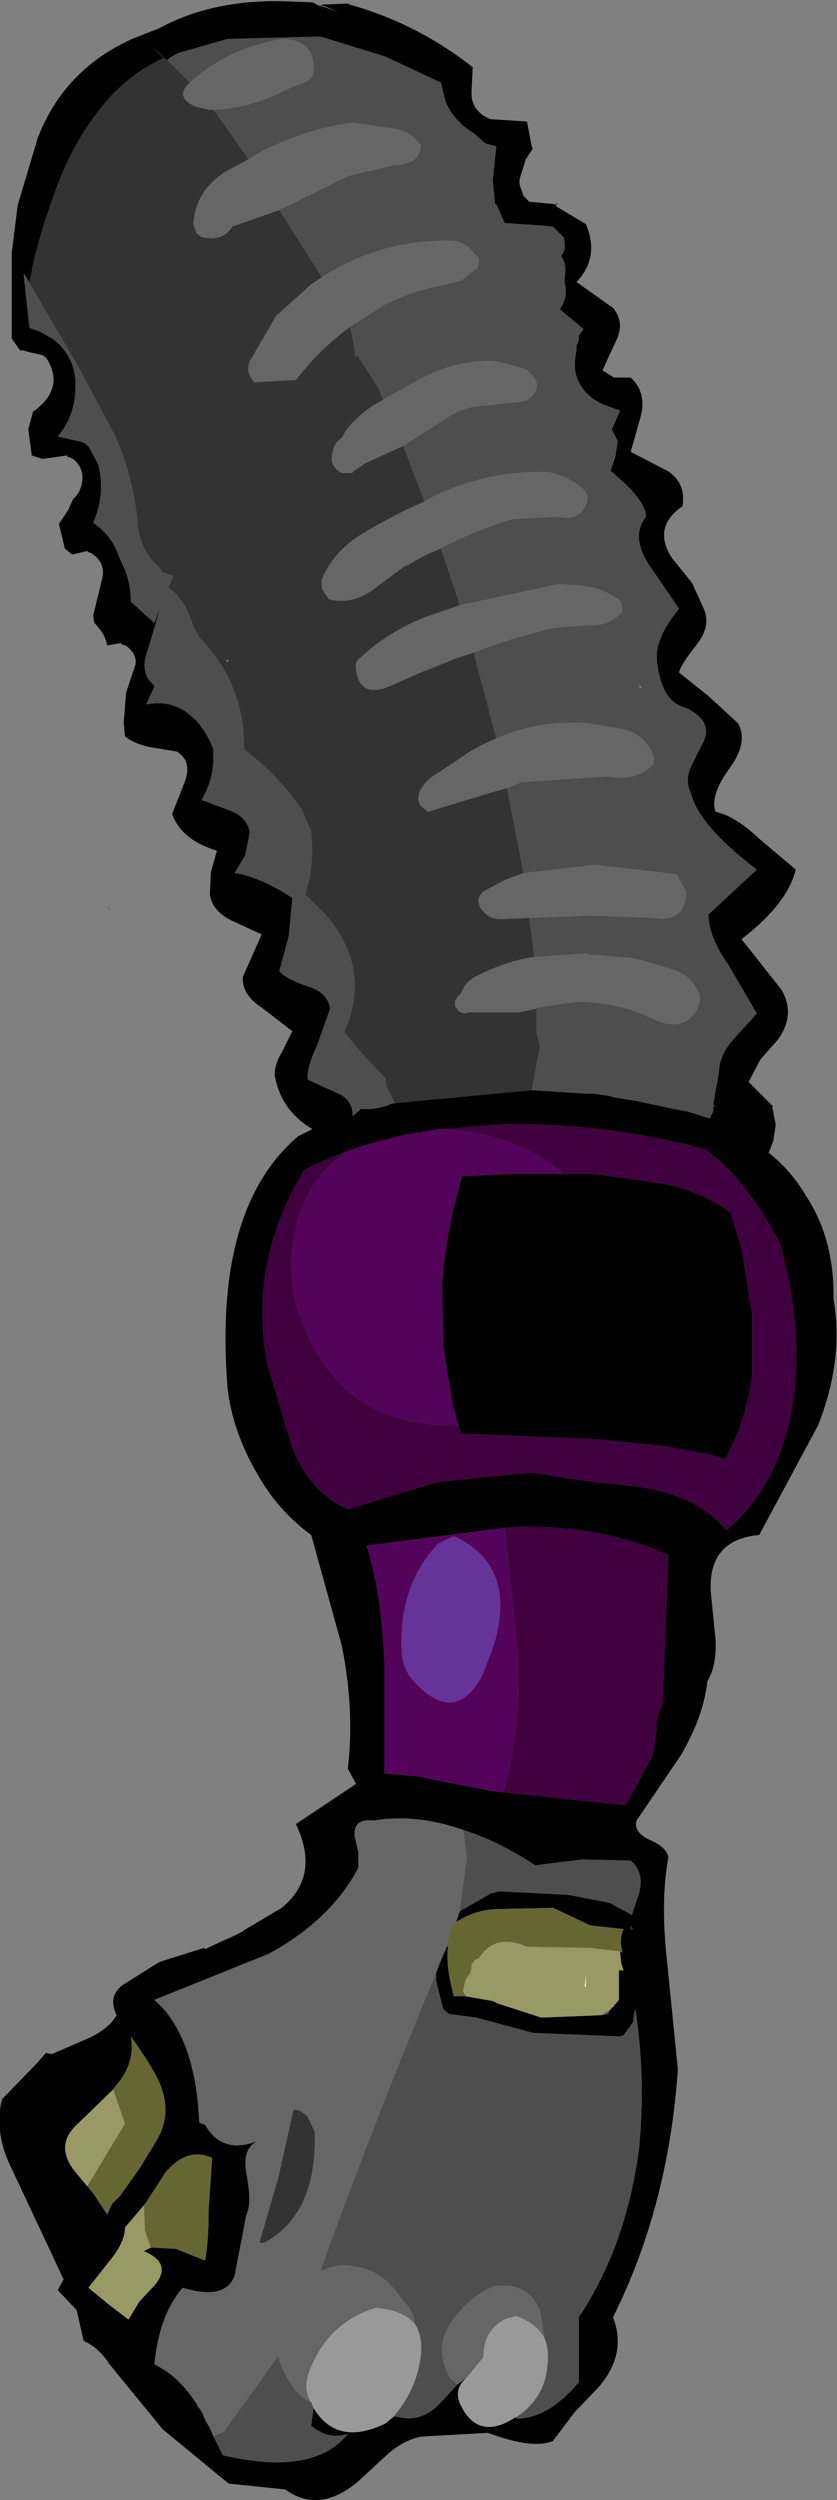 <?xml version="1.0" encoding="UTF-8" standalone="no"?>
<svg xmlns:xlink="http://www.w3.org/1999/xlink" height="105.95px" width="35.5px" xmlns="http://www.w3.org/2000/svg">
  <rect width="100%" height="100%" fill="#808080" stroke="none"/>
  <g transform="matrix(1.0, 0.0, 0.0, 1.0, 9.45, 8.8)">
    <path d="M14.15 -0.05 L15.4 0.7 Q16.0 2.1 15.0 3.15 L16.55 4.25 Q17.05 4.85 16.7 5.6 L16.1 6.9 16.6 7.2 17.3 7.2 Q17.95 7.8 17.75 8.75 L17.3 10.35 18.85 11.15 Q19.65 11.65 19.5 12.65 18.2 13.55 19.05 14.85 L19.9 15.9 20.4 17.0 Q20.7 17.7 20.15 18.45 19.4 19.4 19.35 19.7 L20.6 20.7 21.85 21.85 Q22.3 22.65 21.5 23.75 20.65 24.9 20.9 25.6 21.75 25.8 22.7 26.7 L24.3 28.05 Q23.95 29.5 22.0 31.0 L23.7 33.15 Q24.3 34.2 23.55 35.25 L22.8 36.1 22.3 37.05 23.35 38.1 23.3 38.1 23.45 38.85 23.35 39.55 23.15 40.05 Q24.1 40.8 24.75 41.9 25.95 43.75 25.9 46.25 26.35 48.8 25.25 51.6 L22.75 56.25 Q20.55 56.45 20.7 58.7 L20.9 60.7 Q20.95 61.8 20.55 62.45 20.4 63.9 19.45 65.55 L17.55 68.35 Q17.4 68.8 18.05 69.15 18.8 69.45 18.9 69.9 18.55 71.75 18.85 74.4 L19.3 78.9 Q18.9 84.7 16.55 89.4 17.15 90.95 15.95 92.35 L14.9 93.45 14.0 94.65 Q13.1 95.0 11.25 94.3 L8.55 94.45 Q7.85 94.5 7.05 95.15 L5.75 96.35 Q4.1 97.75 2.65 96.7 L0.25 96.45 -0.3 96.0 -2.55 94.15 -4.8 91.4 Q-5.25 90.7 -5.9 90.4 L-6.2 89.1 -7.0 88.25 -6.75 87.8 -9.05 82.9 Q-9.65 81.6 -9.4 80.3 L-9.35 80.2 -9.4 80.2 -7.9 78.65 -7.5 78.2 -7.25 78.25 -5.75 77.6 Q-4.85 77.2 -4.5 76.6 -4.95 75.7 -4.05 75.2 L-2.7 74.35 -0.8 73.75 -0.75 73.8 0.0 73.45 0.45 73.25 0.85 73.05 0.9 73.0 2.5 72.05 Q4.15 70.7 3.1 68.5 L5.65 66.8 5.3 66.15 Q5.6 63.7 5.05 60.95 L3.75 56.25 Q2.3 55.2 1.4 53.55 0.4 51.8 0.2 50.0 -0.4 42.4 3.2 39.35 L3.8 39.05 Q2.45 38.25 2.2 36.75 2.2 36.3 2.5 35.8 L2.95 34.9 1.65 33.9 Q0.8 33.35 0.85 32.6 L1.65 30.8 0.35 30.2 Q-0.45 29.8 -0.55 29.1 L-0.5 28.15 -0.25 27.25 Q-1.75 26.8 -2.15 25.7 L-1.6 24.3 Q-1.3 23.45 -1.95 23.05 L-3.15 22.85 Q-3.8 22.7 -4.15 22.4 L-4.2 21.8 -4.1 20.55 -3.7 19.35 Q-3.65 19.0 -3.95 18.7 L-4.05 18.6 -4.15 18.55 -4.3 18.5 -4.3 18.45 -4.9 18.55 Q-5.0 18.05 -5.45 17.6 L-5.5 17.3 -5.1 15.65 Q-5.0 15.05 -5.5 14.7 L-5.55 14.65 -5.7 14.6 -5.75 14.55 -6.4 14.7 -6.45 14.65 -6.7 14.45 -6.95 13.4 -6.85 13.25 -6.55 12.8 -6.35 12.35 Q-6.0 12.05 -5.95 11.5 -5.95 10.95 -6.35 10.65 L-6.45 10.6 -6.6 10.55 -6.6 10.5 -7.65 10.65 -8.1 10.5 -8.25 9.4 -8.05 8.65 Q-6.65 7.65 -7.5 6.35 L-7.65 6.25 -8.3 6.1 -8.45 6.05 -8.55 6.05 -8.6 6.05 -8.95 5.55 -8.95 1.95 -8.95 1.9 -8.7 -0.1 -7.85 -2.95 Q-6.75 -5.8 -3.95 -7.1 L-3.85 -7.15 -2.7 -7.6 Q-0.5 -8.8 2.5 -8.75 L3.8 -8.7 Q3.95 -8.65 4.05 -8.55 L4.35 -8.35 4.0 -8.6 4.9 -8.3 4.15 -8.6 5.3 -8.65 5.4 -8.6 Q8.25 -7.8 10.6 -5.95 L10.55 -4.95 Q10.5 -4.1 11.35 -3.75 L12.9 -3.65 13.1 -2.6 13.15 -2.5 12.85 -2.05 12.6 -1.25 Q12.55 -1.0 12.65 -0.8 L12.75 -0.5 13.0 -0.25 14.05 -0.15 14.15 -0.05 M20.85 38.05 L20.8 38.0 21.05 36.6 Q21.05 35.95 21.65 35.25 L22.65 34.15 21.45 32.1 Q20.6 30.9 20.6 29.95 L22.65 28.05 Q20.2 26.2 19.85 24.8 19.6 24.3 19.85 23.7 L20.3 22.8 Q20.9 21.8 19.65 21.2 18.55 20.95 18.4 19.05 18.4 18.15 19.35 17.0 L18.05 15.1 Q17.3 13.9 17.95 13.1 17.95 12.5 16.9 11.55 L16.45 11.15 16.65 10.55 16.75 9.9 16.5 9.4 16.85 8.6 16.15 8.35 Q15.15 7.9 14.95 6.95 14.9 6.55 15.0 6.05 L15.0 6.0 15.0 5.95 15.0 5.85 15.05 5.75 15.1 5.6 15.1 5.45 15.15 5.35 15.3 5.15 14.05 4.1 14.3 4.3 Q14.65 3.8 14.5 3.2 L14.5 2.95 Q14.6 2.4 14.35 2.05 14.6 1.75 14.45 1.25 L14.0 0.8 13.4 0.75 11.95 0.65 11.6 -0.15 11.55 -0.15 11.45 -1.15 11.6 -2.6 11.2 -2.7 11.1 -2.75 10.65 -3.15 Q9.8 -3.65 9.45 -4.5 L9.25 -5.3 6.9 -6.4 4.15 -7.25 0.2 -7.15 -1.9 -6.55 -2.25 -6.35 -2.35 -6.25 -3.0 -6.8 -2.5 -6.35 -2.6 -6.3 Q-3.95 -5.65 -4.95 -4.5 -6.05 -3.2 -6.75 -1.6 -7.6 0.45 -8.1 2.6 L-8.1 2.7 -8.2 3.15 -8.4 2.85 -8.45 2.8 -8.2 5.1 -7.75 5.25 -7.15 5.6 Q-6.2 6.4 -6.25 7.6 -6.25 8.8 -7.0 9.7 L-6.1 9.9 Q-5.8 9.95 -5.65 10.2 L-5.3 10.85 Q-4.95 12.1 -5.5 13.35 -4.7 13.9 -4.4 14.8 L-4.15 15.35 Q-3.9 16.0 -3.9 16.7 L-2.9 17.6 -2.65 16.95 -3.3 19.15 Q-3.4 19.85 -2.95 20.2 L-2.9 20.3 -3.25 21.05 Q-2.15 20.85 -1.4 21.5 -0.8 21.95 -0.4 22.95 L-0.4 23.3 Q-0.4 24.25 -0.9 25.1 L0.3 25.55 Q1.0 25.8 1.15 26.45 L0.95 27.45 0.5 28.2 Q1.55 28.35 2.95 29.25 L2.8 30.85 2.4 32.35 Q2.6 32.65 3.6 33.0 4.45 33.25 4.55 33.95 L4.0 35.5 Q3.55 36.45 3.6 36.95 L4.8 37.5 Q5.45 37.75 5.5 38.35 L5.5 38.5 5.75 38.3 5.9 38.15 5.85 38.2 6.3 38.2 6.6 38.15 7.0 38.05 7.05 38.0 7.3 37.95 13.1 37.4 13.15 37.4 15.45 37.55 15.75 37.55 16.45 37.65 16.55 37.7 17.5 37.85 19.15 38.2 19.7 38.3 20.65 38.6 20.8 38.3 20.8 38.1 20.95 38.1 20.85 38.05 M9.3 39.05 L9.15 39.05 9.0 39.1 8.8 39.1 8.65 39.15 8.55 39.15 8.35 39.2 8.2 39.2 8.1 39.25 7.95 39.25 7.65 39.3 6.5 39.6 Q4.85 40.05 3.45 40.8 1.05 44.75 1.9 49.05 L2.95 52.55 Q3.75 54.5 5.3 55.15 L9.15 54.0 13.1 53.6 15.3 53.95 17.55 54.2 Q20.15 54.55 21.35 56.05 23.65 54.15 24.2 50.5 24.6 47.4 23.65 43.95 22.2 41.15 20.45 39.9 16.05 38.75 11.8 38.85 L9.3 39.05 M10.0 51.6 L9.75 50.75 9.35 48.25 9.3 45.55 Q9.5 43.2 10.15 41.05 L12.2 40.95 14.45 40.95 15.75 40.95 18.6 41.35 Q20.25 41.65 21.55 42.6 L22.0 44.1 22.45 46.9 22.45 49.45 Q22.25 51.3 21.3 53.05 L20.7 52.85 18.8 52.5 16.0 52.2 10.1 51.95 10.0 51.6 M11.4 67.1 L12.75 67.25 17.1 67.7 18.25 65.55 18.4 64.5 Q18.35 63.85 18.65 63.5 L18.9 57.1 Q16.15 55.85 12.55 55.9 L11.95 55.95 6.1 56.7 Q6.7 58.55 6.85 61.5 L6.85 66.35 8.45 66.5 8.6 66.55 11.4 67.1 M10.2 68.75 Q8.2 68.05 6.4 68.35 5.5 68.25 5.6 69.05 L5.75 69.7 5.75 70.35 Q4.6 72.55 1.95 74.0 L-2.9 75.95 Q-1.15 77.5 -1.0 81.15 L-0.75 81.25 Q0.0 82.55 1.55 81.9 0.8 82.2 1.0 83.3 1.25 84.6 1.0 85.05 L0.5 87.65 Q0.1 88.7 -1.7 88.15 -2.7 89.3 -2.9 91.4 -1.85 91.9 -1.1 93.1 L-1.05 93.2 -1.0 93.25 -0.85 93.5 -0.75 93.75 -0.55 94.1 -0.4 94.45 0.0 95.25 Q3.85 96.15 5.3 94.35 4.45 94.6 3.75 94.0 L3.85 93.25 Q4.85 94.9 6.9 93.9 L7.2 93.65 7.35 93.6 Q8.45 93.95 9.35 92.9 L9.95 92.25 10.35 91.95 10.2 92.1 Q9.8 92.55 10.1 93.15 10.85 94.65 12.4 93.65 L12.45 93.7 Q13.8 93.7 15.1 92.15 L15.1 89.4 Q17.1 86.4 17.65 82.3 17.95 79.3 17.5 76.35 L17.45 76.5 17.4 76.9 17.0 77.45 16.85 77.5 13.15 77.35 10.75 76.7 9.6 76.55 9.35 76.35 9.05 75.15 9.05 74.8 9.2 74.4 9.5 73.7 9.55 73.7 Q9.45 74.55 9.8 75.8 L10.3 75.8 11.45 76.0 11.65 76.1 13.5 76.7 13.6 76.7 16.05 76.6 16.35 76.55 16.4 76.4 16.55 76.25 16.8 75.95 16.8 74.7 17.0 74.7 16.9 74.4 16.85 73.9 16.95 73.95 16.95 73.9 Q16.8 73.4 17.0 72.95 L15.6 72.8 14.0 72.05 11.75 72.1 Q10.75 72.1 9.9 72.65 L10.05 72.2 11.35 71.45 11.55 71.4 11.7 71.35 14.65 71.5 16.45 71.85 16.6 71.95 17.35 72.35 17.65 71.45 Q17.9 70.55 17.3 70.05 L15.25 70.0 13.25 70.25 Q11.65 69.2 10.2 68.75 M17.3 73.0 L17.4 72.95 17.3 72.8 17.3 73.0 M-4.8 29.8 L-4.85 29.6 -4.8 29.75 -4.8 29.8 M-5.75 83.85 L-5.5 84.15 -4.9 85.05 -4.7 84.6 -4.35 84.25 -3.5 83.05 -2.8 81.9 Q-2.15 80.8 -2.65 79.55 -2.9 78.9 -3.9 77.5 -3.7 78.65 -4.55 79.6 L-4.65 79.75 -6.2 81.25 Q-7.15 82.15 -6.25 83.25 L-5.75 83.85 M-2.5 83.35 L-2.5 83.4 -2.55 83.4 -2.55 83.45 -3.3 84.6 -4.15 85.6 Q-4.15 86.2 -4.75 86.95 L-5.7 88.15 -4.85 88.85 -4.0 89.5 -3.55 88.75 -2.85 88.0 Q-2.15 87.1 -3.35 86.6 L-3.05 86.45 -2.0 86.5 -0.75 87.0 Q-0.6 86.2 -0.6 84.85 L-0.45 82.65 Q-1.55 82.15 -2.5 83.35" fill="#000000" fill-rule="evenodd" stroke="none"/>
    <path d="M14.15 -0.05 L14.05 -0.15 14.2 -0.2 14.15 -0.05 M-2.35 -6.25 L-2.25 -6.35 -1.9 -6.55 0.2 -7.15 4.15 -7.25 6.9 -6.4 9.25 -5.3 9.45 -4.5 Q9.8 -3.65 10.65 -3.15 L11.1 -2.75 11.2 -2.7 11.6 -2.6 11.45 -1.15 11.55 -0.15 11.6 -0.15 11.95 0.65 13.4 0.75 14.0 0.8 14.45 1.25 Q14.6 1.75 14.35 2.05 14.6 2.4 14.5 2.95 L14.5 3.2 Q14.65 3.8 14.3 4.3 L14.05 4.1 15.3 5.15 15.15 5.35 15.1 5.45 15.1 5.6 15.05 5.75 15.0 5.85 15.0 5.95 15.0 6.0 15.0 6.05 Q14.9 6.55 14.95 6.95 15.15 7.9 16.15 8.35 L16.85 8.6 16.5 9.4 16.75 9.9 16.65 10.55 16.45 11.15 16.9 11.55 Q17.95 12.5 17.95 13.1 17.3 13.9 18.05 15.1 L19.35 17.0 Q18.4 18.15 18.4 19.05 18.55 20.95 19.65 21.2 20.9 21.8 20.3 22.8 L19.85 23.7 Q19.6 24.3 19.85 24.8 20.2 26.2 22.65 28.05 L20.6 29.95 Q20.6 30.9 21.45 32.1 L22.65 34.15 21.65 35.25 Q21.05 35.95 21.05 36.6 L20.8 38.0 20.85 38.05 20.8 38.1 20.8 38.3 20.65 38.6 19.7 38.3 19.15 38.2 17.5 37.85 16.55 37.7 16.45 37.65 15.75 37.55 15.45 37.55 13.15 37.4 13.1 37.4 13.45 35.55 13.3 34.95 13.3 33.95 12.6 34.1 13.65 33.85 15.0 33.65 Q16.75 33.65 18.3 34.4 19.6 35.0 20.15 33.9 20.35 33.5 20.1 33.1 19.75 32.45 18.95 32.25 L17.8 31.9 17.35 31.8 15.5 31.65 15.5 31.6 13.2 31.75 13.1 30.85 13.0 30.1 15.55 30.0 18.3 30.1 Q19.65 30.3 19.65 29.0 L19.25 28.25 15.8 27.85 12.75 28.2 12.05 24.6 12.65 24.35 16.3 24.1 Q17.5 24.35 18.25 23.6 L18.3 23.3 Q17.9 22.2 16.7 22.05 L15.5 21.85 Q13.35 21.7 11.6 22.5 L10.7 19.1 10.65 18.85 Q12.35 18.2 14.1 17.8 L15.5 17.7 Q16.45 17.75 16.95 17.1 L16.9 16.7 Q16.1 16.05 15.0 16.0 L14.25 15.95 10.05 16.85 9.25 14.45 9.0 14.55 Q10.55 13.75 12.25 13.2 L14.2 13.1 Q15.1 13.3 15.4 12.6 15.6 12.2 15.25 11.9 14.55 11.3 13.7 11.2 11.3 11.15 9.1 12.15 L8.55 12.45 7.65 10.1 9.45 8.95 Q9.95 8.6 10.55 8.45 L12.85 8.2 Q13.8 7.55 12.85 6.85 L12.0 6.6 11.5 6.5 Q9.85 6.45 8.4 7.25 L6.85 8.1 6.8 8.15 6.6 7.65 5.7 6.25 5.6 6.35 5.6 6.25 5.7 6.25 5.65 6.2 5.6 6.2 5.6 6.05 5.4 5.05 6.8 4.15 Q7.95 3.55 9.25 3.3 L10.1 3.1 10.8 2.55 10.85 2.45 10.85 2.25 10.85 2.15 10.4 1.65 Q9.95 1.35 9.5 1.4 6.6 1.4 4.2 2.95 L2.4 0.1 5.35 -1.35 7.25 -1.8 Q8.35 -1.8 8.4 -2.65 7.95 -3.25 7.25 -3.35 L5.5 -3.6 Q3.2 -3.3 1.15 -2.1 L1.1 -2.05 -0.4 -4.15 Q1.2 -4.2 2.8 -5.05 L3.45 -5.3 Q3.85 -5.45 3.85 -5.85 3.9 -7.1 2.55 -7.15 0.3 -6.8 -1.35 -5.35 L-1.4 -5.3 -2.35 -6.25 M17.75 20.3 L17.65 20.25 17.7 20.35 17.75 20.3 M-8.4 2.85 L-6.15 6.7 -5.35 8.2 -4.55 9.7 Q-3.75 11.55 -3.6 13.5 -3.5 14.5 -2.7 15.25 L-2.55 15.45 -2.1 15.6 -2.3 16.1 Q-1.55 16.65 -1.25 17.75 L-1.0 18.2 Q0.95 20.2 0.9 22.95 2.35 24.05 3.35 25.5 L3.75 26.45 Q3.9 27.85 3.5 29.1 L4.35 29.95 Q6.35 32.25 5.15 34.95 L6.05 36.0 6.9 36.9 6.95 37.25 7.3 37.95 7.05 38.0 7.0 38.05 6.6 38.15 6.3 38.2 5.85 38.2 5.9 38.15 5.75 38.3 5.5 38.5 5.5 38.35 Q5.45 37.75 4.8 37.5 L3.6 36.95 Q3.55 36.45 4.0 35.5 L4.55 33.95 Q4.45 33.25 3.6 33.0 2.6 32.65 2.4 32.35 L2.8 30.85 2.95 29.25 Q1.55 28.35 0.5 28.2 L0.95 27.45 1.15 26.45 Q1.0 25.8 0.3 25.55 L-0.9 25.1 Q-0.4 24.25 -0.4 23.3 L-0.4 22.95 Q-0.8 21.95 -1.4 21.5 -2.15 20.85 -3.25 21.05 L-2.9 20.3 -2.95 20.2 Q-3.4 19.85 -3.3 19.15 L-2.65 16.95 -2.9 17.6 -3.9 16.7 Q-3.9 16.0 -4.15 15.35 L-4.4 14.8 Q-4.7 13.9 -5.5 13.35 -4.95 12.1 -5.3 10.85 L-5.65 10.2 Q-5.8 9.95 -6.1 9.9 L-7.0 9.7 Q-6.25 8.8 -6.25 7.6 -6.2 6.4 -7.15 5.6 L-7.75 5.25 -8.2 5.1 -8.45 2.8 -8.4 2.85 M10.2 68.75 Q11.65 69.2 13.25 70.25 L15.25 70.0 17.3 70.05 Q17.9 70.55 17.65 71.45 L17.35 72.35 16.6 71.95 16.45 71.85 14.65 71.5 11.7 71.35 11.55 71.4 11.35 71.45 10.05 72.2 10.35 69.9 10.2 68.75 M16.4 76.4 L16.35 76.55 16.05 76.6 16.4 76.4 M9.55 73.7 L9.5 73.7 9.55 73.5 9.55 73.7 M9.05 74.8 L9.05 75.15 9.35 76.35 9.6 76.55 10.75 76.7 13.15 77.35 16.85 77.5 17.0 77.45 17.4 76.9 17.45 76.5 17.5 76.35 Q17.95 79.3 17.65 82.3 17.1 86.4 15.1 89.4 L15.1 92.15 Q13.8 93.7 12.45 93.7 L12.4 93.65 12.5 93.6 Q13.45 92.95 13.7 91.9 13.9 90.9 13.65 90.3 L13.45 89.1 Q12.9 87.85 11.45 88.1 10.6 88.5 10.0 89.2 8.8 90.5 9.65 92.0 L9.95 92.25 9.35 92.9 Q8.45 93.95 7.35 93.6 L7.2 93.65 Q8.1 92.65 8.35 91.35 8.55 90.3 8.15 89.7 8.1 89.15 7.65 88.7 L7.35 88.3 Q6.5 87.2 5.05 87.2 4.55 87.25 4.15 87.45 L4.4 86.7 Q6.6 80.7 9.05 74.8 M3.85 93.25 L3.75 94.0 Q4.45 94.6 5.3 94.35 3.85 96.15 0.0 95.25 L-0.4 94.45 0.05 94.25 2.35 91.05 Q2.55 91.8 3.05 92.45 3.35 92.85 3.75 93.0 L3.85 93.25" fill="#4e4e4e" fill-rule="evenodd" stroke="none"/>
    <path d="M-2.35 -6.25 L-1.4 -5.3 Q-2.05 -4.7 -1.2 -4.3 L-0.6 -4.15 -0.4 -4.15 1.1 -2.05 0.25 -1.6 Q-1.15 -0.8 -1.25 0.7 L-1.1 1.1 -0.9 1.25 -0.5 1.3 Q0.1 1.3 0.4 0.8 L2.4 0.1 4.2 2.95 3.75 3.25 2.25 4.6 1.15 6.5 Q0.95 7.0 1.35 7.4 L3.1 7.3 Q4.1 6.0 5.4 5.05 L5.6 6.05 5.6 6.2 5.5 6.25 5.6 6.25 5.6 6.35 5.7 6.25 6.6 7.65 6.8 8.15 Q5.9 8.6 5.25 9.4 L5.05 9.75 Q4.7 10.0 4.65 10.4 4.5 10.95 5.05 11.25 L5.5 11.25 5.5 11.2 5.95 10.9 6.0 10.85 7.65 10.1 8.55 12.45 Q7.2 13.05 5.95 13.8 4.7 14.55 4.2 15.75 L4.2 16.15 4.5 16.6 Q5.6 16.85 6.55 16.05 L7.7 15.2 7.85 15.15 Q8.4 14.8 9.0 14.55 L9.25 14.45 10.05 16.85 8.6 17.35 Q7.05 17.95 5.8 19.1 5.6 19.25 5.65 19.55 5.8 20.85 7.15 20.25 L8.5 19.65 8.65 19.6 9.9 19.1 10.65 18.85 10.7 19.1 11.6 22.5 Q10.7 22.85 9.9 23.45 L9.05 24.0 Q8.55 24.3 8.35 24.75 8.2 25.15 8.45 25.4 L8.7 25.6 11.5 24.75 11.7 24.7 12.05 24.6 12.75 28.2 11.95 28.5 11.2 28.9 Q10.65 29.2 10.95 29.7 11.25 30.15 11.8 30.15 L13.0 30.1 13.1 30.85 13.2 31.75 Q11.95 31.95 10.8 32.55 10.45 32.7 10.25 33.0 L10.1 33.3 10.05 33.35 9.95 33.45 9.9 33.55 9.85 33.6 9.85 33.7 9.85 33.75 9.85 33.85 9.9 33.9 10.0 34.05 10.1 34.1 10.25 34.15 10.45 34.1 10.55 34.1 12.6 34.1 13.3 33.95 13.3 34.95 13.45 35.55 13.1 37.4 7.3 37.95 6.95 37.25 6.9 36.9 6.05 36.0 5.15 34.95 Q6.35 32.25 4.35 29.95 L3.5 29.1 Q3.9 27.85 3.75 26.45 L3.35 25.5 Q2.35 24.05 0.9 22.95 0.95 20.2 -1.0 18.2 L-1.25 17.75 Q-1.55 16.65 -2.3 16.1 L-2.1 15.6 -2.55 15.45 -2.7 15.25 Q-3.5 14.5 -3.6 13.5 -3.75 11.55 -4.55 9.7 L-5.35 8.2 -6.15 6.7 -8.4 2.85 -8.2 3.15 -8.1 2.7 -8.1 2.6 Q-7.6 0.45 -6.75 -1.6 -6.05 -3.2 -4.95 -4.5 -3.95 -5.65 -2.6 -6.3 L-2.5 -6.35 -3.0 -6.8 -2.35 -6.25 M0.15 19.25 L0.1 19.35 0.15 19.25 0.25 19.2 0.2 19.15 0.15 19.25 M17.3 73.0 L17.3 72.8 17.4 72.95 17.3 73.0 M3.9 81.55 Q4.0 85.05 1.75 86.25 L1.55 86.25 2.35 83.5 3.0 80.6 Q3.3 80.6 3.6 80.9 L3.9 81.55" fill="#333333" fill-rule="evenodd" stroke="none"/>
    <path d="M-1.4 -5.3 L-1.35 -5.35 Q0.3 -6.8 2.55 -7.15 3.9 -7.1 3.85 -5.85 3.85 -5.45 3.45 -5.3 L2.8 -5.05 Q1.2 -4.2 -0.4 -4.15 L-0.6 -4.15 -1.2 -4.3 Q-2.05 -4.7 -1.4 -5.3 M1.1 -2.05 L1.15 -2.1 Q3.2 -3.3 5.5 -3.6 L7.25 -3.35 Q7.95 -3.25 8.4 -2.65 8.35 -1.8 7.25 -1.8 L5.35 -1.35 2.4 0.1 0.4 0.8 Q0.1 1.3 -0.5 1.3 L-0.9 1.25 -1.1 1.1 -1.25 0.7 Q-1.15 -0.8 0.25 -1.6 L1.1 -2.05 M4.2 2.95 Q6.6 1.4 9.5 1.4 9.95 1.35 10.4 1.65 L10.85 2.15 10.85 2.25 10.85 2.45 10.8 2.55 10.1 3.1 9.25 3.3 Q7.95 3.55 6.8 4.15 L5.4 5.05 Q4.1 6.0 3.1 7.3 L1.35 7.4 Q0.95 7.0 1.15 6.5 L2.25 4.6 3.75 3.25 4.2 2.95 M6.8 8.15 L6.85 8.1 8.4 7.25 Q9.85 6.45 11.5 6.5 L12.0 6.6 12.85 6.85 Q13.8 7.55 12.85 8.2 L10.55 8.45 Q9.95 8.6 9.45 8.95 L7.65 10.1 6.0 10.85 5.95 10.9 5.5 11.2 5.5 11.25 5.05 11.25 Q4.5 10.95 4.65 10.4 4.7 10.0 5.05 9.75 L5.25 9.4 Q5.9 8.6 6.8 8.15 M8.55 12.45 L9.1 12.15 Q11.3 11.15 13.7 11.2 14.55 11.3 15.25 11.9 15.6 12.2 15.4 12.6 15.1 13.3 14.2 13.1 L12.25 13.2 Q10.55 13.75 9.0 14.55 8.4 14.8 7.85 15.15 L7.7 15.2 6.55 16.05 Q5.6 16.85 4.5 16.6 L4.2 16.15 4.2 15.75 Q4.7 14.55 5.95 13.8 7.2 13.05 8.55 12.45 M10.05 16.85 L14.25 15.95 15.0 16.0 Q16.1 16.05 16.9 16.7 L16.95 17.1 Q16.45 17.75 15.5 17.7 L14.1 17.8 Q12.35 18.2 10.65 18.85 L9.9 19.1 8.65 19.6 8.5 19.65 7.15 20.25 Q5.8 20.85 5.65 19.55 5.6 19.25 5.8 19.1 7.05 17.95 8.6 17.35 L10.05 16.85 M11.6 22.5 Q13.35 21.7 15.5 21.85 L16.7 22.05 Q17.9 22.2 18.3 23.3 L18.25 23.6 Q17.5 24.35 16.3 24.1 L12.65 24.35 12.05 24.6 11.7 24.7 11.5 24.75 8.7 25.6 8.45 25.4 Q8.2 25.15 8.35 24.75 8.55 24.3 9.05 24.0 L9.9 23.45 Q10.7 22.85 11.6 22.5 M12.75 28.2 L15.8 27.85 19.25 28.25 19.65 29.0 Q19.65 30.3 18.3 30.1 L15.55 30.0 13.0 30.1 11.8 30.15 Q11.25 30.15 10.95 29.7 10.65 29.2 11.2 28.9 L11.95 28.5 12.75 28.2 M13.2 31.75 L15.5 31.6 15.5 31.65 17.35 31.8 17.8 31.9 18.95 32.25 Q19.75 32.45 20.1 33.1 20.35 33.5 20.15 33.9 19.6 35.0 18.3 34.4 16.75 33.65 15.0 33.65 L13.65 33.85 12.6 34.1 10.55 34.1 10.45 34.1 10.25 34.15 10.1 34.1 10.0 34.05 9.9 33.9 9.85 33.85 9.85 33.75 9.85 33.7 9.85 33.6 9.9 33.55 9.95 33.45 10.05 33.35 10.1 33.3 10.25 33.0 Q10.45 32.7 10.8 32.55 11.95 31.95 13.2 31.75 M-0.4 94.45 L-0.55 94.1 -0.75 93.75 -0.85 93.5 -1.0 93.25 -1.05 93.2 -1.1 93.1 Q-1.85 91.9 -2.9 91.4 -2.7 89.3 -1.7 88.15 0.1 88.7 0.5 87.65 L1.0 85.05 Q1.25 84.6 1.0 83.3 0.8 82.2 1.55 81.9 0.0 82.55 -0.75 81.25 L-1.0 81.15 Q-1.15 77.5 -2.9 75.95 L1.95 74.0 Q4.6 72.55 5.75 70.35 L5.75 69.7 5.6 69.05 Q5.5 68.25 6.4 68.35 8.2 68.05 10.2 68.75 L10.35 69.9 10.05 72.2 9.9 72.65 9.8 72.7 Q9.6 73.05 9.55 73.5 L9.5 73.7 9.2 74.4 9.05 74.8 Q6.6 80.7 4.4 86.7 L4.15 87.45 Q4.55 87.25 5.05 87.2 6.5 87.2 7.35 88.3 L7.65 88.7 Q8.1 89.15 8.15 89.7 7.65 89.1 6.5 89.0 4.35 89.65 3.6 91.9 3.45 92.45 3.7 92.95 L3.75 93.0 Q3.35 92.85 3.05 92.45 2.55 91.8 2.35 91.05 L0.05 94.25 -0.4 94.45 M10.35 91.95 L9.95 92.25 9.65 92.0 Q8.8 90.5 10.0 89.2 10.6 88.5 11.45 88.1 12.9 87.85 13.45 89.1 L13.65 90.3 Q13.3 89.65 12.45 89.35 L12.05 89.45 Q11.05 89.9 11.05 91.1 L10.35 91.95 M3.9 81.55 L3.6 80.9 Q3.3 80.6 3.0 80.6 L2.35 83.5 1.55 86.25 1.75 86.25 Q4.0 85.05 3.9 81.55" fill="#666666" fill-rule="evenodd" stroke="none"/>
    <path d="M5.6 6.2 L5.65 6.2 5.7 6.25 5.6 6.25 5.5 6.25 5.6 6.2" fill="#414141" fill-rule="evenodd" stroke="none"/>
    <path d="M0.15 19.25 L0.2 19.15 0.25 19.2 0.15 19.25 0.1 19.35 0.15 19.25 M17.75 20.3 L17.7 20.35 17.65 20.25 17.75 20.3 M12.4 93.65 Q10.85 94.65 10.1 93.15 9.8 92.55 10.2 92.1 L10.35 91.95 11.05 91.1 Q11.05 89.9 12.05 89.45 L12.45 89.35 Q13.3 89.65 13.65 90.3 13.9 90.9 13.7 91.9 13.45 92.95 12.5 93.6 L12.4 93.65 M7.2 93.65 L6.9 93.9 Q4.85 94.9 3.85 93.25 L3.75 93.0 3.7 92.95 Q3.45 92.45 3.6 91.9 4.35 89.65 6.5 89.0 7.65 89.1 8.15 89.7 8.55 90.3 8.35 91.35 8.1 92.65 7.2 93.65" fill="#999999" fill-rule="evenodd" stroke="none"/>
    <path d="M6.5 39.6 L7.65 39.3 7.95 39.25 8.1 39.25 8.2 39.2 8.35 39.2 8.55 39.15 8.65 39.15 8.8 39.1 9.0 39.1 9.15 39.05 9.3 39.05 Q12.5 39.25 14.45 40.95 L12.2 40.95 10.15 41.05 Q9.5 43.2 9.3 45.55 L9.35 48.25 9.75 50.75 10.0 51.6 Q4.7 51.75 3.1 46.45 L3.0 46.05 2.9 44.95 2.9 44.85 2.9 44.6 2.95 44.2 2.95 44.15 Q3.25 41.25 5.4 39.95 L6.5 39.6 M11.4 67.1 L8.6 66.55 8.45 66.5 6.85 66.35 6.85 61.5 Q6.7 58.55 6.1 56.7 L11.95 55.95 12.4 60.1 Q12.85 63.8 11.9 67.15 L11.4 67.1 M9.15 56.6 Q7.4 58.45 7.6 61.3 7.65 61.95 8.1 62.45 9.9 64.4 11.05 62.1 L11.5 60.9 Q12.5 57.55 9.8 56.3 L9.15 56.6" fill="#54035a" fill-rule="evenodd" stroke="none"/>
    <path d="M20.8 38.1 L20.85 38.05 20.95 38.1 20.8 38.1 M9.3 39.05 L11.8 38.85 Q16.05 38.75 20.45 39.9 22.2 41.15 23.65 43.95 24.6 47.4 24.2 50.5 23.65 54.15 21.35 56.05 20.15 54.55 17.55 54.2 L15.3 53.95 13.1 53.6 9.15 54.0 5.3 55.15 Q3.75 54.5 2.95 52.55 L1.9 49.05 Q1.05 44.75 3.45 40.8 4.85 40.05 6.5 39.6 L5.4 39.95 Q3.25 41.25 2.95 44.15 L2.95 44.2 2.9 44.6 2.9 44.85 2.9 44.95 3.0 46.05 3.1 46.45 Q4.7 51.75 10.0 51.6 L10.1 51.95 16.0 52.2 18.8 52.5 20.7 52.85 21.3 53.05 Q22.25 51.3 22.45 49.45 L22.45 46.9 22.0 44.1 21.55 42.6 Q20.25 41.65 18.6 41.35 L15.75 40.95 14.45 40.95 Q12.5 39.25 9.3 39.05 M11.95 55.95 L12.55 55.9 Q16.15 55.85 18.9 57.1 L18.65 63.5 Q18.35 63.85 18.4 64.5 L18.25 65.55 17.1 67.7 12.75 67.25 11.4 67.1 11.9 67.15 Q12.85 63.8 12.4 60.1 L11.95 55.95" fill="#400040" fill-rule="evenodd" stroke="none"/>
    <path d="M9.15 56.6 L9.8 56.3 Q12.5 57.55 11.5 60.9 L11.05 62.1 Q9.9 64.4 8.1 62.45 7.65 61.95 7.6 61.3 7.4 58.45 9.15 56.6" fill="#663399" fill-rule="evenodd" stroke="none"/>
    <path d="M9.9 72.65 Q10.75 72.1 11.75 72.1 L14.0 72.05 15.6 72.8 17.0 72.95 Q16.8 73.4 16.95 73.9 L16.95 73.95 16.85 73.9 15.6 73.75 12.9 73.7 Q11.55 73.1 10.85 74.2 L10.7 74.25 10.55 74.45 10.55 74.6 10.5 74.8 10.3 75.1 10.2 75.5 10.2 75.6 10.25 75.7 10.3 75.8 9.8 75.8 Q9.45 74.55 9.55 73.7 L9.55 73.5 Q9.6 73.05 9.8 72.7 L9.9 72.65 M-4.65 79.75 L-4.55 79.6 Q-3.7 78.65 -3.9 77.5 -2.9 78.9 -2.65 79.55 -2.15 80.8 -2.8 81.9 L-3.5 83.05 -4.35 84.25 -4.7 84.6 -4.9 85.05 -5.5 84.15 -5.75 83.85 -4.15 81.2 -4.65 79.75 M-2.5 83.4 L-2.5 83.35 Q-1.55 82.15 -0.45 82.65 L-0.6 84.85 Q-0.6 86.2 -0.75 87.0 L-2.0 86.5 -3.05 86.45 -3.3 85.75 -3.35 84.65 -3.3 84.6 -2.55 83.45 -2.55 83.4 -2.5 83.4" fill="#666633" fill-rule="evenodd" stroke="none"/>
    <path d="M16.85 73.9 L16.9 74.4 17.0 74.7 16.8 74.7 16.8 75.95 16.55 76.25 16.4 76.4 16.05 76.6 13.6 76.7 13.5 76.7 11.65 76.1 11.45 76.0 10.3 75.8 10.25 75.7 10.2 75.6 10.2 75.5 10.3 75.1 10.5 74.8 10.55 74.6 10.55 74.45 10.7 74.25 10.85 74.2 Q11.55 73.1 12.9 73.7 L15.6 73.75 16.85 73.9 M15.4 75.4 L15.4 74.9 15.35 75.4 15.4 75.4 M-5.75 83.85 L-6.25 83.25 Q-7.15 82.15 -6.2 81.25 L-4.65 79.75 -4.15 81.2 -5.75 83.85 M-2.5 83.35 L-2.5 83.4 -2.5 83.35 M-3.3 84.6 L-3.35 84.65 -3.3 85.75 -3.05 86.45 -3.35 86.6 Q-2.15 87.1 -2.85 88.0 L-3.55 88.75 -4.0 89.5 -4.85 88.85 -5.7 88.15 -4.75 86.95 Q-4.15 86.2 -4.15 85.6 L-3.3 84.6" fill="#999966" fill-rule="evenodd" stroke="none"/>
    <path d="M15.4 75.4 L15.35 75.4 15.4 74.9 15.4 75.4" fill="#ffffff" fill-rule="evenodd" stroke="none"/>
  </g>
</svg>

